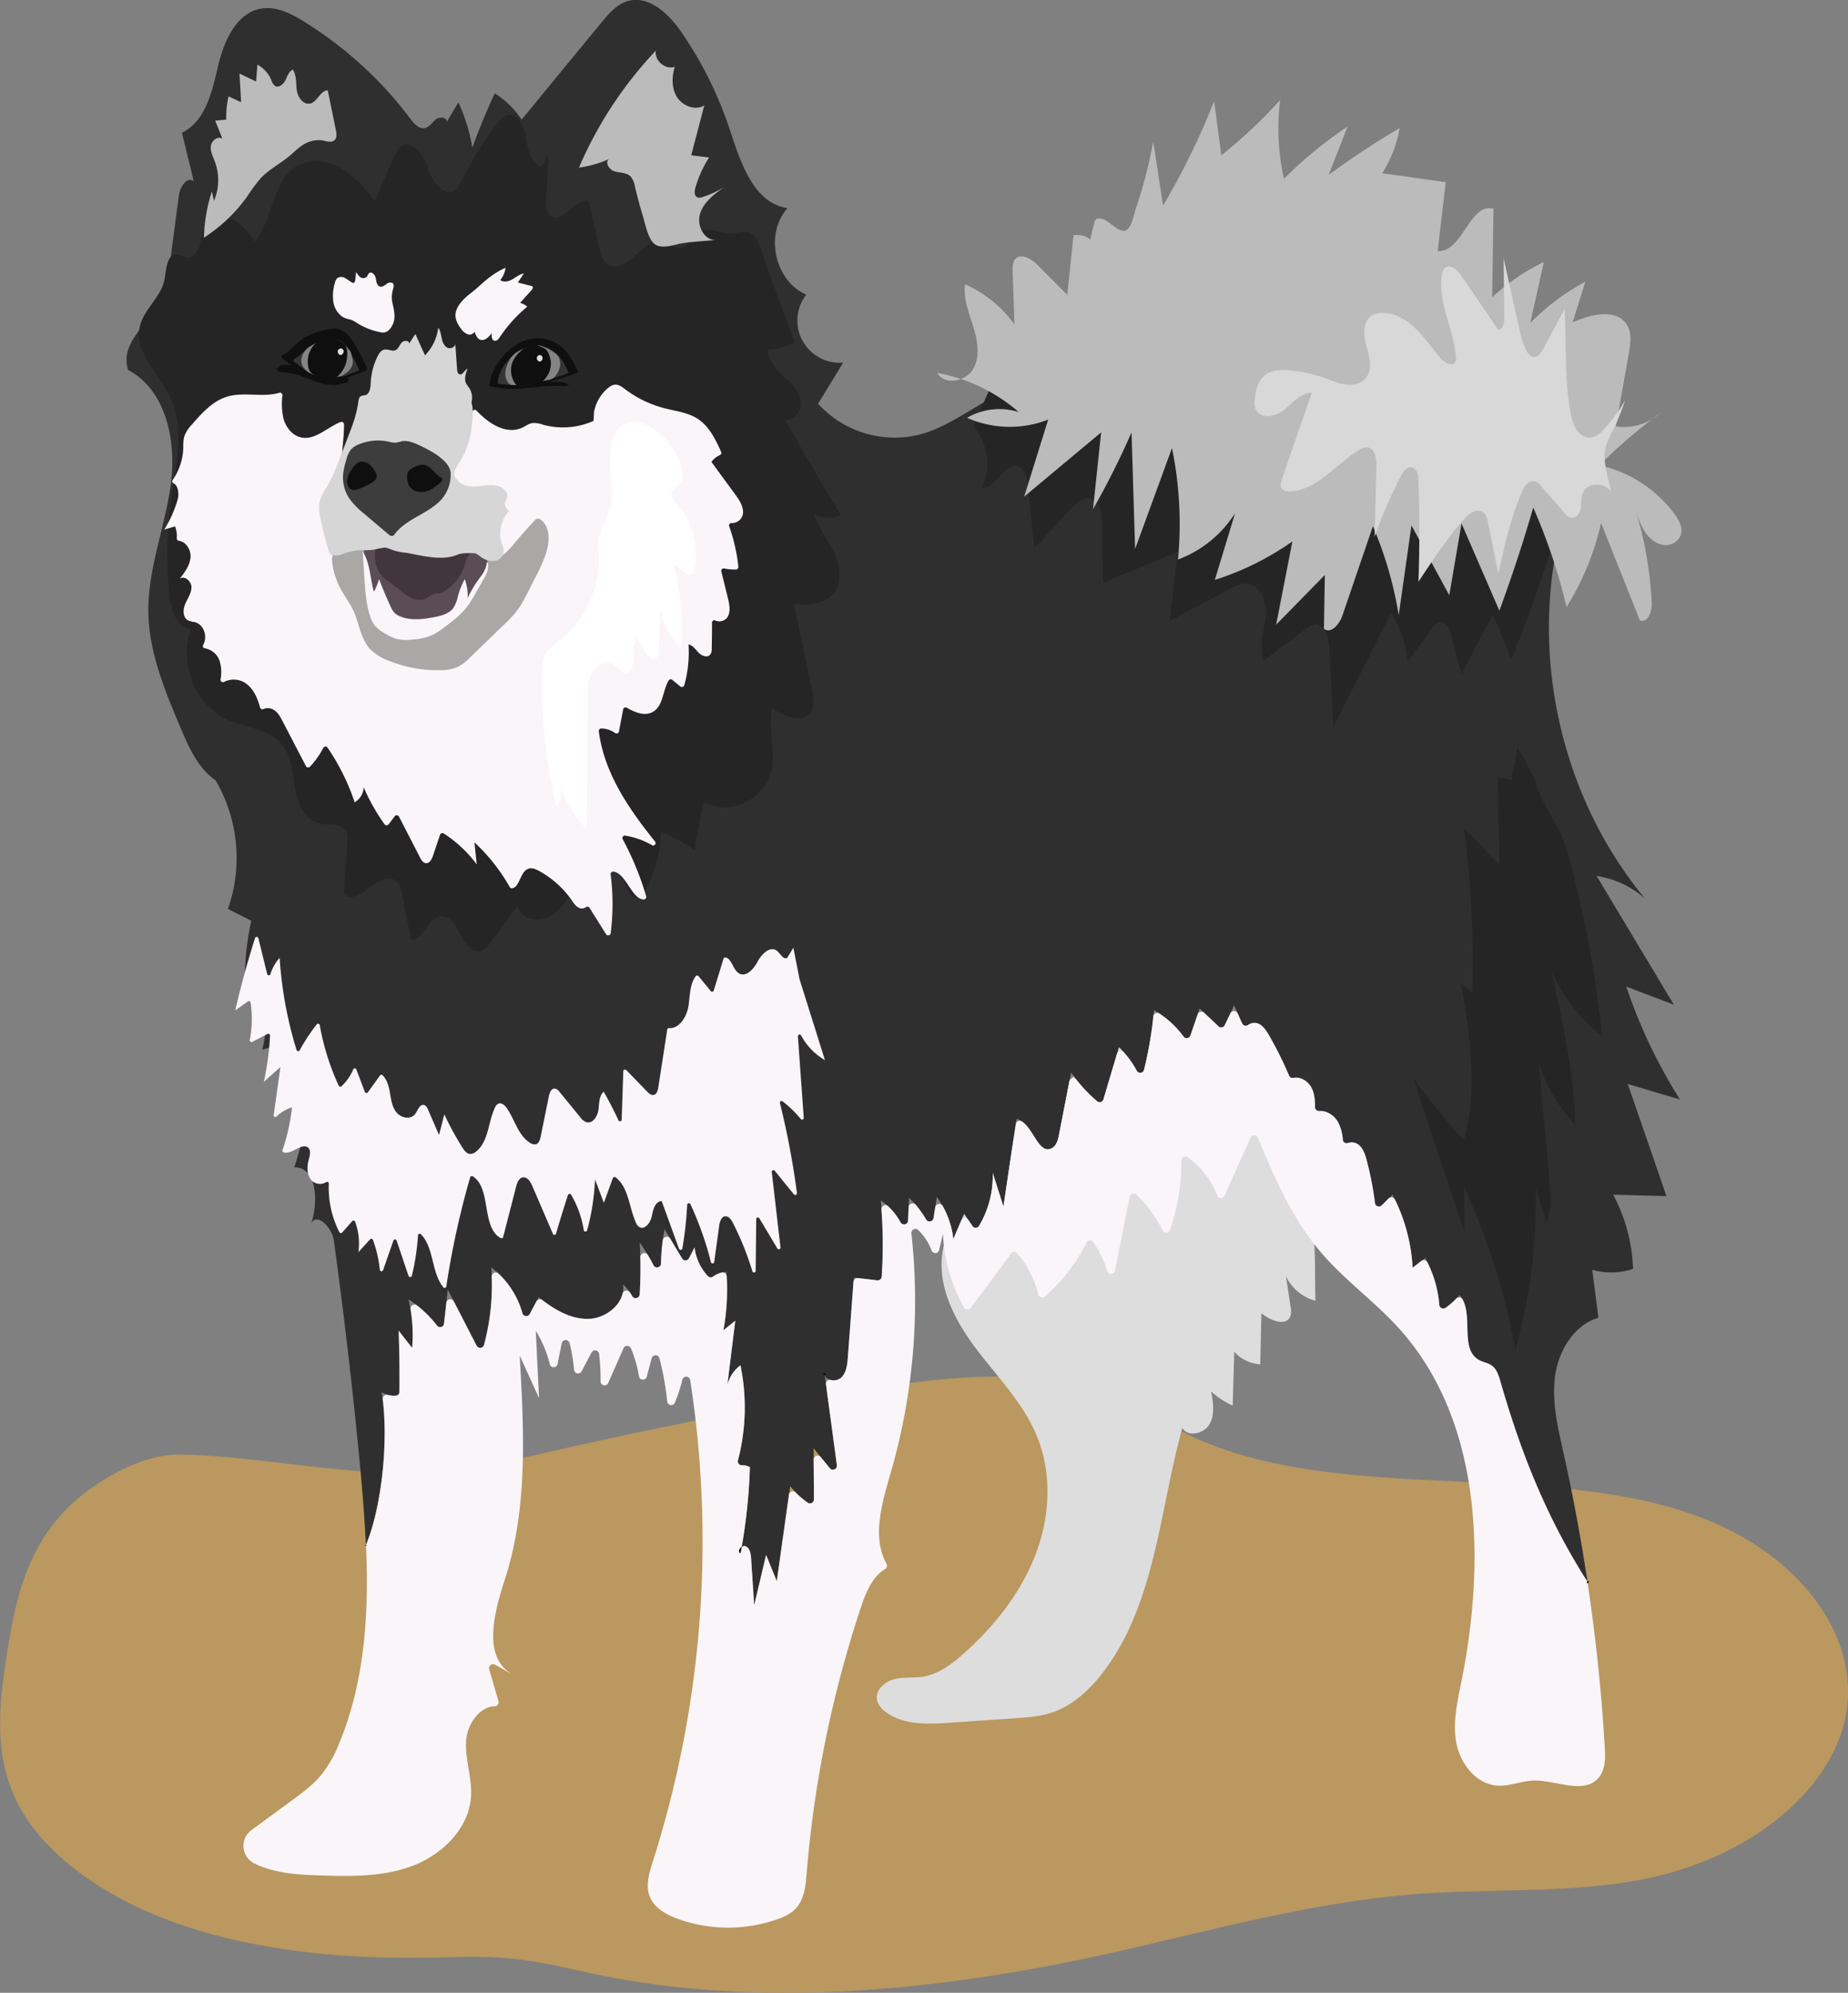 <svg id="Lager_1" data-name="Lager 1" xmlns="http://www.w3.org/2000/svg" viewBox="0 0 822.04 886.41"><rect x="0" y="0" width="822.04" height="886.41" fill="#808080" stroke="none"/><defs><style>
.cls-1{fill:#ba985f;}
.cls-2{fill:#ddd;}
.cls-3{fill:none;stroke:#000;stroke-miterlimit:10;stroke-width:0.99px;}
.cls-4{fill:#302f2f;}
.cls-5{fill:#f9f5f8;}
.cls-6{fill:#262525;}
.cls-7{fill:#bcbbbc;}
.cls-8{fill:#fff;}
.cls-9{fill:#0f0f0f;}
.cls-10{fill:#353535;}
.cls-11{fill:#aaa7a7;}
.cls-12{fill:#5b4d56;}
.cls-13{fill:#42363d;}
.cls-14{fill:#d6d6d6;}
.cls-15{fill:#3d3d3d;}
.cls-16{fill:#848484;}
.cls-17{fill:#e0e0e0;}
.cls-18{fill:#d8d8d8;}
</style>
</defs>
<path id="platta" class="cls-1" fill="#ba985f" d="M125,739.11c-11,16.5-14.53,34.9-17.38,53-3.37,21.32-6,43.37,3.29,63.83,11.28,24.88,39.65,45,73.11,56.63s71.63,15.57,109,15c12.53-.19,25.12-.85,37.55.26,14.36,1.3,28,4.92,41.93,7.72,72,14.5,149.73,6.62,221.29-9,47-10.24,93.18-23.82,142.18-27.37,34.61-2.5,70.41,0,103.56-7.37,45.92-10.25,81.25-40.5,86.35-74s-20.31-68.21-62.12-85c-67.5-27.05-159.42-6.81-225.52-35.5-15.67-6.8-29.09-16.1-45.7-21.7-32.12-10.82-70.12-6.12-104.84-.42Q417,686.94,347.87,702.81c-18,4.13-36.1,8.51-55,9.28-13.11.54-26.23-.68-39.25-1.89-22.57-2.11-46.31-6.05-69-6.44-15.76-.27-33.1,9.78-42.94,17.51A77.94,77.94,0,0,0,125,739.11Z" transform="translate(-104.47 -56.79)"/>

<path class="cls-2" fill="#ddd" d="M689.6,635.37a20.22,20.22,0,0,1-13.08-10.87l2.06,13.73a8,8,0,0,1-.07,3.88c-1.73,4.84-9,2.18-12.92-1.2l-.53,22.71a16.83,16.83,0,0,1-11.56-5.56L652.8,682a37.15,37.15,0,0,1-9.59-6.29c.9,4.86,1.74,10.19-.68,14.5s-9.57,6-12.15,1.77c-10.27,37.29-12,78.85-35.77,109.34-5.89,7.52-13.27,14.29-22.35,17.26-5.2,1.71-10.72,2.1-16.18,2.48l-29.12,2c-9.72.68-20.32,1.12-28.22-4.57-2-1.42-3.8-3.36-4.18-5.77-.67-4.25,3.42-7.9,7.58-9s8.57-.46,12.81-1.14c7.16-1.14,13.21-5.8,18.6-10.64,13.46-12.11,25-26.7,31.52-43.6s7.48-36.29.54-53c-6.05-14.58-17.48-26.1-27-38.71s-17.47-28-14.78-43.56c1.74-10,7.73-18.79,13.82-27Q550.46,569,564.74,553c12.14-13.56,25.7-26.85,42.92-32.73a59.88,59.88,0,0,1,78.12,44.86c1.63,7.74.8,15.18,1,23,.12,5.47,1.6,10.72,2,16.16C689.62,614.59,689.37,625.05,689.6,635.37Z" transform="translate(-104.47 -56.79)"/>

<path class="cls-3" d="M433.91,747.68c.16-.94.36-1.88.52-2.82C433.33,745.56,432.67,747.11,433.91,747.68Z" transform="translate(-104.47 -56.79)"/>

<path class="cls-4" fill="#302f2f" d="M161.5,221.38c17,9.05,21.5,31.71,18.95,50.81s-10.22,37.55-10,56.77c.26,18,7.38,35.14,14.41,51.72,3.67,8.69,7.76,17.87,15.53,23.23a68.51,68.51,0,0,1,5.47,57.19c3.48,1.73,6.91,3.51,10.38,5.24a125.05,125.05,0,0,0-2.65,34.45l8.4-.69a60.3,60.3,0,0,1-.83,23.6c3.36-1,6.72-2,10-3-.54,7.71-1.09,15.46-1.63,23.17a24.48,24.48,0,0,1,12-.92A119.13,119.13,0,0,1,235.36,576c10.18-.06,10.72,15.2,7.6,24.89,2.63-4.9,9.18,2,10,7.55q6.91,50.32,11.72,100.92c1.06,11.45,2,23.06,2.54,34.64,7.48-18,10.17-48.71,7-68a10.14,10.14,0,0,0,7.87,1.26q.18-14.32-.33-28.63c2,2.58,4,5.12,6,7.66a69.57,69.57,0,0,0-1.59-21.58,51,51,0,0,1,15.25,15.36c.73-6.55,1.5-13.11,2.23-19.67,4.93,9.62,9.91,19.23,14.84,28.85A102.12,102.12,0,0,0,323,620.55a38.41,38.41,0,0,1,14.89,25l6.21-11.76c6.44,5.15,13.93,9.82,22.14,9.64s16.67-7.26,15.37-15.37a20.74,20.74,0,0,1,6.59,14.19,193.8,193.8,0,0,0,.84-32.76,76.81,76.81,0,0,1,9.71,18.32,93,93,0,0,1,1.33-24.25c3.16,5.23,6.28,10.46,9.43,15.69,1.3-2.54,2.64-5.09,3.94-7.63a22.46,22.46,0,0,0,7.07,13.93,11,11,0,0,1,7.08-3,100.33,100.33,0,0,1-1.33,26l5.29-4.26L428,672.83a15.8,15.8,0,0,1,5.84-8.78,93.18,93.18,0,0,1-1.87,45,6.71,6.71,0,0,1,6.06.35,248.37,248.37,0,0,1-3.64,35.43,1.85,1.85,0,0,1,1.86-.23c1.82.91,2.18,3.33,2.33,5.35.43,7,.91,13.89,1.35,20.86q2.68-11.19,5.31-22.38c1.6,3.9,3.2,7.77,4.76,11.66Q453,739,456,717.85A37.84,37.84,0,0,0,466.61,727c-.05-8.68-.13-17.37-.22-26,3.74,4.58,7.48,9.21,11.22,13.8-2.1-15.45-4.17-31-6.27-46.45.75,2.63,5.1,3.3,7.28,1.31,2.34-2.14,2.74-5.68,3-8.86.89-11.88,1.78-23.8,2.67-35.67,4.09.46,8.17.95,12.29,1.46a213.47,213.47,0,0,0-.32-35.85A28.64,28.64,0,0,1,508,608.63c.25-6.38.53-12.76.82-19.1a45.5,45.5,0,0,1,10,14.5c.82-4.94,1.59-9.87,2.36-14.81a38.75,38.75,0,0,1,7.33,18.8c1.59-3.76,3.22-7.51,4.85-11.31,1.7,2.56,3.44,5.13,5.14,7.65a43.2,43.2,0,0,0,7.55-25.82q2.38,7.5,4.78,14.93c1.92-13,3.85-26,5.81-39C564,556.1,566,571,572.48,567.45c2-1.13,2.65-3.67,3.07-5.94q2.69-13.85,5.39-27.65a67.05,67.05,0,0,0,13.63,14.46c2.56-8.57,5.11-17.17,7.67-25.74a43.47,43.47,0,0,1,9.91,14.77,168.77,168.77,0,0,0,5.63-31.24,41.09,41.09,0,0,1,15.09,14.65c1.73-5.13,3.5-10.26,5.23-15.43,3.37,3.19,6.78,6.38,10.15,9.54,1.74-3.64,3.48-7.27,5.18-10.9,1.65,3.71,3.34,7.37,5,11.08,0-2.49,3.25-3.92,5.58-3s3.76,3.17,5,5.32a173.34,173.34,0,0,1,9.54,19.45c3.28-1.75,7.56.5,9.3,3.81s1.65,7.22,1.52,11c3.63-1.69,8.1.68,10.16,4.09s2.3,7.6,2.51,11.6c.83-2.53,4.59-2.92,6.69-1.32s3,4.36,3.71,7a145.39,145.39,0,0,1,4.11,22.68c2.44-2.45,4.88-4.95,7.32-7.44a78.4,78.4,0,0,1,9,32.41c1.84-1.42,3.68-2.84,5.56-4.25a50.92,50.92,0,0,1,6.47,23.77,30.94,30.94,0,0,0,8.81-7.34c7,7.85-.48,23.89,8.76,29,1.81,1,4,1.24,5.65,2.46,2.22,1.6,3,4.4,3.79,7,9.35,32.46,20.59,60.67,38.73,89.15q-4.38-29.09-10.74-57.7c-2.5-11.17-5.22-22.54-3.69-33.83s8.36-22.71,19.28-26c-.9-7.1-1.84-14.21-2.75-21.31a30.9,30.9,0,0,0,18.14-.41,75.24,75.24,0,0,0-8.82-33c7.93.2,15.81.43,23.69.63q-8.58-24.9-17.21-49.87c7.71,2.28,15.46,4.61,23.21,6.89a234.64,234.64,0,0,1-23.87-50.21l21.19,8.06L814.7,446.43a41.44,41.44,0,0,1,21.53,10.08c-38.11-46-52.12-110.86-36.42-168.52-17.87-28.31-51.48-43.32-84.54-48.83s-67.39-5.6-98.83-17.16c-8.7-3.19-18.82-7.12-26.62-2.1-4.31,2.8-6.75,7.78-11,10.71s-12.13,1.15-12.1-4C547.39,228,532.62,244.91,513.88,250a46,46,0,0,1-45.52-13.65c3.75-6.06,7.45-12.17,11.16-18.28a18.76,18.76,0,0,1-16.4-30.21c-14.09-6.08-18.63-27.12-8.33-38.5-14.93-2.17-20.8-20-25.52-34.42a171.31,171.31,0,0,0-21.59-43.7c-5.59-8.15-14.41-16.67-23.92-14-4.92,1.4-8.46,5.58-11.72,9.54q-17.78,21.57-35.52,43.23a40.31,40.31,0,0,0-11.95-11.71c-3.71,7.89-7,15.95-10,24.14a78.93,78.93,0,0,0-6.2-20.13L303.21,111c.09-2.09-3.21-2.4-4.89-1.09s-2.79,3.39-4.87,3.85c-2.58.51-4.72-1.91-6.33-4a173.1,173.1,0,0,0-47.49-43.41C234,62.85,227.55,59.56,221,60.56c-11.4,1.7-17,14.67-19.6,25.92s-5.59,24.33-16,29.35c1.77,7.22,3.54,14.44,5.26,21.66-2.68-2.57-6.1,2.33-6.58,6-1.37,10.36-2.75,20.67-4.12,31-.55,4.35-1.14,8.79-2.75,12.9C172.3,199.93,157.22,208.64,161.5,221.38Z" transform="translate(-104.47 -56.79)"/>

<path class="cls-5" fill="#f9f5f8" d="M458.49,487.11l12.94,41.24a28.18,28.18,0,0,1-10.62-11,.75.75,0,0,0-1.41.39L462,554a.75.75,0,0,1-1.34.51,49.88,49.88,0,0,0-8.07-7.84.75.75,0,0,0-1.18.79,359.37,359.37,0,0,1,7.56,40,.77.77,0,0,1-1.36.58l-8.5-10.49a.76.76,0,0,0-1.34.56l3.88,33.51a.75.75,0,0,1-1.4.47l-8-13.39a.75.75,0,0,0-1.4.38l-.23,23a.75.75,0,0,1-1.47.19,130.46,130.46,0,0,0-8.71-21.62c-.73-1.42-1.87-3-3.45-2.85s-2.34,2.34-2.58,4.06l-2.24,16.25a.74.74,0,0,1-1.46.07,146.12,146.12,0,0,0-9.13-25.79.76.76,0,0,0-1.44.29A160.09,160.09,0,0,1,408,612.11a.78.78,0,0,1-1.49.13l-7.7-21.2c-2.91.09-3.86,3.85-4.4,6.71s-3.14,6.33-5.62,4.79a4.39,4.39,0,0,1-1.53-2.09c-3-6.78-3.18-15.64-9-20a.79.79,0,0,0-1.18.37l-4,11-3.94-10.44a100.51,100.51,0,0,1-3.51,22.67.77.77,0,0,1-1.49-.08,44.68,44.68,0,0,0-5.63-15.78.78.78,0,0,0-1.4.17q-2.78,8.54-5.3,17.15a.74.74,0,0,1-1.4.08l-9.2-21.37c-.8-1.85-2.18-4-4.17-3.73-1.73.29-2.5,2.29-2.95,4L328.29,607a.77.77,0,0,1-1.09.5c-8.75-4.83-4-22.15-12.45-27.5a.78.78,0,0,0-1.14.46A379.79,379.79,0,0,0,303,629a.75.75,0,0,1-1.3.4c-5.43-6.53-4.08-17.75-10.05-23.65a.74.74,0,0,0-1.24.51,106.7,106.7,0,0,1-2.73,18,.78.78,0,0,1-1.49.06l-5.29-15.73a.76.76,0,0,0-1.43,0l-4.58,13.15a.76.76,0,0,1-1.47-.2,54.22,54.22,0,0,0-3.05-13.23.78.78,0,0,0-1.3-.24l-5.16,5.68a28.52,28.52,0,0,0-1.47-13.55.79.79,0,0,0-1.31-.23L256.69,605a.78.78,0,0,1-1.27-.15,43.62,43.62,0,0,1-4.69-21.57.73.73,0,0,0-1.12-.69,5.31,5.31,0,0,1-6.57-.77c-2.2-2.47-2.07-6.23-1.19-9.4.46-1.66,1-3.65-.12-4.94-2.7-3-7.95,3.49-11.29,1.76a.74.74,0,0,1-.3-.88,88.15,88.15,0,0,0,4.21-19,16.74,16.74,0,0,0-6.88,4.07.74.74,0,0,1-1.26-.63l3-21.39L221.82,538a128.55,128.55,0,0,0,2.78-20.58.77.77,0,0,0-1.12-.72l-6.83,3.52a.74.74,0,0,1-1.06-.81,49.43,49.43,0,0,0,.35-16.68.77.77,0,0,0-1.21-.5l-5.63,4q3.77-16.26,8.82-32.2a.77.77,0,0,1,1.47.05l3.94,16a.74.74,0,0,0,1.43,0,19.64,19.64,0,0,1,4.1-7.25,176.69,176.69,0,0,0,7.53,41,.76.76,0,0,0,1.39.13,81.64,81.64,0,0,1,7.59-11.53.76.76,0,0,1,1.34.35,110,110,0,0,0,8.43,26.91.8.8,0,0,0,1.24.26,21.43,21.43,0,0,0,5.2-7.46.75.75,0,0,1,1.41,0l3.78,10a.76.76,0,0,0,1.32.18l5.41-7.48a.77.77,0,0,1,1.14-.14c2,1.94,2.78,4.93,3.27,7.74.53,3.08.95,6.37,2.93,8.8s6.18,3.32,8.15.89c1.33-1.66,2.15-4.78,4.19-4.15.86.27,1.32,1.2,1.68,2l4.9,11.3,2.36-9.18a129,129,0,0,0,8.12,14.88c.78,1.23,1.76,2.57,3.21,2.72a4,4,0,0,0,2.89-1.12c5.54-4.53,5.2-13,8.3-19.47a3.33,3.33,0,0,1,1.53-1.76c1.36-.56,2.76.65,3.61,1.84,3.67,5.12,5.08,12.17,10.41,15.55a3.34,3.34,0,0,0,2.78.63c1.26-.44,1.71-2,2-3.28l3.67-18.14c.31-1.52,1.09-3.43,2.63-3.32a3.27,3.27,0,0,1,2.08,1.47l9.18,11.22a6,6,0,0,0,2.79,2.26c2.78.78,4.95-2.57,5.34-5.44s.2-6.18,2.35-8.12q3.56,6.23,6.57,12.73a.74.74,0,0,0,1.42-.28l.73-21.59a.76.76,0,0,1,1.3-.5l9.28,9.57c.83.86,1.92,1.8,3.08,1.49s1.69-1.89,1.89-3.18l4-25.91a.76.76,0,0,1,.82-.61c4.54.31,7.84-5,8.59-9.69s.55-9.78,3.28-13.43a.8.8,0,0,1,1.22,0l5.46,6.68a.76.76,0,0,0,1.31-.26l4.33-14.15a.77.77,0,0,1,.74-.56c2.91.2,3.4,5.53,6.25,7.11,3.24,1.79,6.55-2.15,8.28-5.42s5.54-6.95,8.47-4.69c1.59,1.23,2.76,4.07,4.58,3.21l2.78-4.55,3.74,19.15" transform="translate(-104.47 -56.79)"/>

<path class="cls-5" fill="#f9f5f8" d="M216.29,870.84a8.71,8.71,0,0,0,1.22,14.76c7.78,4,17.89,5,27,5.29,14.46.53,29.36,1,43-4s25.7-16.84,26.51-31.29c.44-8.14-2.71-16.22-2.22-24.4.43-7.28,5.88-15.28,12.68-15.44a1.79,1.79,0,0,0,1.74-2.26q-2.08-7.11-4.14-14.2a1.79,1.79,0,0,1,2.59-2.06c2.49,1.41,5,2.82,7.49,4.21-13.26-7.78-7.79-27.62-3.07-42.25,10.27-31.81,8.46-66.07,6.56-99.42,2.88,6.28,5.71,12.57,8.59,18.85-.46-10-1-19.93-1.42-29.89a52.3,52.3,0,0,1,6.2,14.82,1.77,1.77,0,0,0,3.47-.05c.61-3.08,1.23-6.15,1.85-9.23a1.8,1.8,0,0,1,3.5-.1,80.08,80.08,0,0,1,2,11.91,1.77,1.77,0,0,0,3.33.68l4.44-8.38a1.79,1.79,0,0,1,3.35.58,102.13,102.13,0,0,1,.67,12.24A1.77,1.77,0,0,0,375,672q3.41-7.74,6.81-15.47a1.8,1.8,0,0,1,3.31,0A54.67,54.67,0,0,1,388.7,669a1.78,1.78,0,0,0,3.48.1l2.15-8.15a1.8,1.8,0,0,1,3.48,0,126.89,126.89,0,0,1,3.45,19.25,1.79,1.79,0,0,0,3.42.51A73.67,73.67,0,0,0,408,670.52a1.77,1.77,0,0,1,3.48.12,469.41,469.41,0,0,1-16.57,214c-1.65,5.18-3.41,10.86-1.35,15.89s7.34,7.94,12.47,9.79a66.11,66.11,0,0,0,43.79.31c3.24-1.11,6.51-2.58,8.79-5.12,3.69-4.06,4.24-10,4.68-15.42a504.24,504.24,0,0,1,24.11-118.25c2.17-6.52,5-13.58,10.7-17.09a1.8,1.8,0,0,0,.67-2.45c-6.56-11.94-1.91-27.17,1.94-40.51a275,275,0,0,0,9.18-106.38,1.79,1.79,0,0,1,2.95-1.56,23.79,23.79,0,0,1,6,9.11,1.77,1.77,0,0,0,3.4-.17c.55-2.41,1.11-4.81,1.66-7.22a74.2,74.2,0,0,0,9.36,32.77,1.81,1.81,0,0,0,3,.17q9-12,17.89-24.08a1.8,1.8,0,0,1,2.79-.14,42.71,42.71,0,0,1,9.34,18.2,1.81,1.81,0,0,0,2.91,1,75.29,75.29,0,0,0,18.5-23.91,1.77,1.77,0,0,1,3-.32,46.2,46.2,0,0,1,6.33,12.92,1.77,1.77,0,0,0,3.44-.15L607,589.13a1.79,1.79,0,0,1,3-1,60.15,60.15,0,0,1,11.66,16,1.78,1.78,0,0,0,3.26-.22A93.61,93.61,0,0,0,630,573a1.79,1.79,0,0,1,2.86-1.46,38.41,38.41,0,0,1,13.06,17,1.77,1.77,0,0,0,3.27.09l11.55-25.77a1.79,1.79,0,0,1,3.28.05c7.57,18.25,15.62,36.58,28.52,51.5,10.24,11.87,23.2,21.17,33.77,32.74,37.35,40.9,39.16,103.26,28.23,157.58-1.83,9.11-4,18.49-2.19,27.6s8.78,18,18.06,18.69c5.47.41,10.79-2.08,16.28-2.23,10-.25,22.21,6.37,28.82-1.18,3.17-3.65,3.09-9,2.8-13.89q-2.18-36.67-7.66-73a1.74,1.74,0,0,0-.25-.69c-18-28.37-29.21-56.49-38.53-88.83-.75-2.6-1.57-5.4-3.79-7-1.68-1.22-3.84-1.47-5.65-2.46-8.5-4.67-2.85-18.63-7.35-26.95a1.8,1.8,0,0,0-2.91-.33,31,31,0,0,1-4.61,4,1.8,1.8,0,0,1-2.86-1.34,51.06,51.06,0,0,0-5.3-18.86,1.84,1.84,0,0,0-2.72-.59l-3.85,3A78.45,78.45,0,0,0,725,590.36a1.8,1.8,0,0,0-2.9-.44l-3,3a1.78,1.78,0,0,1-3-1.06,147.43,147.43,0,0,0-3.7-19c-.67-2.59-1.57-5.32-3.71-7a5.11,5.11,0,0,0-4.54-.71,1.77,1.77,0,0,1-2.38-1.46,19.1,19.1,0,0,0-2.28-8.11c-1.68-2.77-4.95-4.86-8.07-4.63a1.81,1.81,0,0,1-2-1.77c0-3-.19-6-1.58-8.65-1.52-2.89-5-5-8-4.29a1.69,1.69,0,0,1-1.92-1A175,175,0,0,0,669,517.34c-1.25-2.15-2.72-4.43-5-5.32a4.71,4.71,0,0,0-4.26.6A1.79,1.79,0,0,1,657,512c-.67-1.49-1.34-3-2-4.46a1.77,1.77,0,0,0-3.22,0c-.83,1.73-1.65,3.46-2.49,5.2a1.79,1.79,0,0,1-2.84.54q-3.16-3-6.34-6a1.78,1.78,0,0,0-2.91.74L634,517.33a1.77,1.77,0,0,1-3.1.5,41,41,0,0,0-10.73-10.24,1.76,1.76,0,0,0-2.69,1.35,169.29,169.29,0,0,1-4.1,23.67,1.79,1.79,0,0,1-3.31.38,43.56,43.56,0,0,0-5.65-8.08,1.8,1.8,0,0,0-3.09.63q-3,10.08-6,20.18a1.81,1.81,0,0,1-2.88.88,66.72,66.72,0,0,1-9.17-9.54,1.8,1.8,0,0,0-3.15.81q-2.29,11.79-4.6,23.64c-.42,2.27-1.09,4.81-3.07,5.94-5.69,3.13-8-7.87-13.27-11.76a1.81,1.81,0,0,0-2.88,1.16q-2.76,18.3-5.46,36.62-2.4-7.44-4.78-14.93A43.35,43.35,0,0,1,540,602.06a1.79,1.79,0,0,1-3,0l-1.79-2.66a1.79,1.79,0,0,0-3.13.3c-1.19,2.77-2.38,5.52-3.54,8.28a38.9,38.9,0,0,0-4.73-14.78,1.79,1.79,0,0,0-3.32.62c-.25,1.58-.51,3.16-.76,4.75a1.79,1.79,0,0,1-3.33.58,45.19,45.19,0,0,0-4.57-6.47,1.8,1.8,0,0,0-3.17,1.08q-.14,3-.26,5.92a1.78,1.78,0,0,1-3.34.77,28.69,28.69,0,0,0-5.5-7.12,1.78,1.78,0,0,0-3,1.48,213.2,213.2,0,0,1,.1,29.8,1.82,1.82,0,0,1-2,1.67c-2.86-.35-5.7-.7-8.54-1a1.79,1.79,0,0,0-2,1.64c-.84,11.26-1.69,22.56-2.53,33.82-.26,3.18-.66,6.72-3,8.86a5.11,5.11,0,0,1-4.49,1,1.77,1.77,0,0,0-2.21,2q2.43,17.94,4.84,35.87a1.79,1.79,0,0,1-3.16,1.36l-4-4.9a1.79,1.79,0,0,0-3.18,1.14q.09,8.79.15,17.6a1.81,1.81,0,0,1-2.87,1.47,38.17,38.17,0,0,1-5.27-4.48,1.77,1.77,0,0,0-3,1q-2.69,19.22-5.39,38.47c-1.56-3.89-3.16-7.76-4.76-11.66q-2.64,11.19-5.31,22.38c-.44-7-.92-13.89-1.35-20.86-.15-2-.51-4.44-2.33-5.35a1.85,1.85,0,0,0-1.86.23c-.16.94-.36,1.88-.52,2.82-1.06-.49-.73-1.7.08-2.47a1.67,1.67,0,0,0,.53-.9,248.06,248.06,0,0,0,3.55-34.88,6.7,6.7,0,0,0-3.61-.91,1.79,1.79,0,0,1-1.65-2.32,93.2,93.2,0,0,0,1.07-42.15,15.8,15.8,0,0,0-5.84,8.78l3.54-28.61-5.29,4.26a100.84,100.84,0,0,0,1.47-24,1.85,1.85,0,0,0-2.3-1.66,11.32,11.32,0,0,0-3.71,1.72,1.78,1.78,0,0,1-2.33-.1,22.48,22.48,0,0,1-5.95-12.83c-.81,1.59-1.64,3.19-2.47,4.78a1.78,1.78,0,0,1-3.12.11c-1.76-2.92-3.5-5.84-5.25-8.76a1.8,1.8,0,0,0-3.32.73,92.86,92.86,0,0,0-.79,10.26,1.77,1.77,0,0,1-3.34.83c-.78-1.55-1.62-3.07-2.5-4.55a1.8,1.8,0,0,0-3.34,1q.21,8.25-.29,16.48a1.79,1.79,0,0,1-3.38.71c-.3-.54-.62-1.06-1-1.58a1.81,1.81,0,0,0-3.26.65c-1.55,6.2-8.45,11-15.19,11.14-7.51.17-14.41-3.73-20.46-8.33a1.79,1.79,0,0,0-2.67.58l-2.94,5.55a1.77,1.77,0,0,1-3.28-.37,38.7,38.7,0,0,0-10.64-17.61,1.8,1.8,0,0,0-3,1.41A102.42,102.42,0,0,1,319.78,655a1.79,1.79,0,0,1-3.31.31q-5.06-9.81-10.1-19.62a1.78,1.78,0,0,0-3.36.62L302,645.48a1.76,1.76,0,0,1-3.16.88,51.12,51.12,0,0,0-8.85-8.91,1.8,1.8,0,0,0-2.89,1.66,69,69,0,0,1,.72,17.23c-2-2.54-4-5.08-6-7.66q.47,13.55.35,27.12a1.76,1.76,0,0,1-1.5,1.77,10.35,10.35,0,0,1-3.63-.31,1.78,1.78,0,0,0-2.31,1.92c2.4,19.21-.33,47.39-7.32,64.53a1.67,1.67,0,0,0-.12.7c1.33,30.05-.53,60.1-11.87,87.65A54.85,54.85,0,0,1,247.6,846c-3.68,4.53-8.41,8.07-13.15,11.52Q225.39,864.17,216.29,870.84Z" transform="translate(-104.47 -56.79)"/>

<path class="cls-3" d="M267.14,744.2s0-.12,0-.16" transform="translate(-104.47 -56.79)"/>
<path class="cls-3" d="M471.25,667.63c0,.24.06.48.09.68" transform="translate(-104.47 -56.79)"/>
<path class="cls-3" d="M810.64,760.29l.33.49" transform="translate(-104.47 -56.79)"/>

<path class="cls-6" fill="#262525" d="M458.21,209.17a39.51,39.51,0,0,1-12.13,3.33c0,4.54,3.33,8.26,6.59,11.3s6.87,6.21,7.86,10.63-2.52,10-6.79,8.95q12,21.57,24.8,42.6a16.69,16.69,0,0,1-11.91-.21c2.1,6.1,6.3,11.18,9,17s3.54,13.49-.69,18.31-11.12,4.75-17.24,4.45l8.05,38.66c.61,3,1.19,6.25-.29,8.88-3.34,5.93-12.13,2.59-17.54-1.36-2.05,9.4,1.87,19.42-.53,28.74-3.2,12.47-19.12,19.4-30,13.05l-4,21.38a79.24,79.24,0,0,0-14.8-8,63.39,63.39,0,0,1-6.24,24.73c-.94,1.94-2.31,4.07-4.4,4.24-4.05.34-4.72-5.78-7-9.22-3.71-5.61-12.57-3.49-17.27,1.29s-7.5,11.44-12.82,15.46-15.06,3-16.07-3.71L322.5,476.22a9.32,9.32,0,0,1-3.53,3.31c-4,1.64-7.68-2.79-9.56-6.74s-4.55-8.74-8.81-8.36c-5.72.52-7.46,10-13.18,10.55l-4.2-20.43c-.45-2.17-1-4.53-2.69-5.9-6.84-5.54-17.11,12.09-23.16,5.67l1.55-21.68c.18-2.44.27-5.17-1.28-7-2.48-3-7.1-1.73-10.83-2.49-6.54-1.32-9.91-8.83-11.11-15.59s-1.44-14.17-5.67-19.47c-5.72-7.19-16.11-7.47-24.39-11.17-14.29-6.39-21.9-25.28-16.2-40.25-6.35-.57-8.92-8.62-9.6-15.15a176.38,176.38,0,0,1,.77-42.89c2.13-15.11,6.09-31.29-.38-45-5-10.65-16.17-20-13.57-31.55,1.76-7.83,9.6-13.16,11-21.07.79-4.53,1.06-11.32,5.52-11.05,1.48.08,2.76,1.15,4.24,1.34,2.93.39,5.2-2.73,6-5.67s.78-6.21,2.46-8.73c2.57-3.87,8.22-4.34,12.32-2.32s7,5.89,9.74,9.61c8.22-10.54,7.89-28.2,19.67-34.17,6-3,13.39-1.63,19.13,1.87s10.16,8.84,14.48,14.08l8.54-19.49c.74-1.69,1.56-3.48,3.06-4.51,4.94-3.41,10.23,3.81,12.05,9.64s7,13.08,12,9.76c1.5-1,2.35-2.75,3.15-4.4a149.89,149.89,0,0,1,15.85-25.6,9.11,9.11,0,0,1,3.6-3.22c4.83-1.88,8.48,4.77,9.13,10s2,12.12,7.1,12.73l2.77-5.73-1.06,20.47c-.14,2.6-.07,5.65,2,7.18,5.25,3.93,10.73-8.21,17-6.64l4.69,20.91c.59,2.63,1.31,5.49,3.42,7.08,4.08,3.09,9.68-.6,13.27-4.29s8.51-7.93,13.1-5.72c1.61.77,2.89,2.28,4.63,2.68,4.58,1.05,7.11-5.77,11.53-7.41s9.47,1.83,14.2,1.08c3.47-.55,6.54-1.64,9,1.65,2.67,3.52,3.69,8.76,5.17,12.88q2.93,8.13,6,16.23Q454.71,200.24,458.21,209.17Z" transform="translate(-104.47 -56.79)"/>

<path class="cls-5" fill="#f9f5f8" d="M400,238.36c5,1.3,10.36,1.88,14.72,4.66,5.17,3.3,8,9.11,10.52,14.77a1.12,1.12,0,0,1-.63,1.47,8.9,8.9,0,0,0-3.68,3l10.58,14.46c1.92,2.63,3.94,5.65,3.4,8.87a5,5,0,0,1-5,3.87,1.05,1.05,0,0,0-1.07,1.44,79,79,0,0,1,4.08,17.95,1.16,1.16,0,0,1-1.1,1.27,26.77,26.77,0,0,1-5.21-.45,1.07,1.07,0,0,0-1.27,1.3l2.91,11.84c.71,2.88,1.36,6.15-.27,8.63a4.48,4.48,0,0,1-5.25,1.4,1,1,0,0,0-1.53.87q0,5.75-.13,11.49a4.23,4.23,0,0,1-.72,2.82c-1.29,1.47-3.77.49-5.13-.92s-2.55-3.29-4.48-3.65a54.36,54.36,0,0,1-1.88,18.13,1.12,1.12,0,0,1-1.79.55l-3.53-2.91a1.09,1.09,0,0,0-1.62.22c-2.74,4.55-2.37,11.28-6.95,13.95-3.59,2.1-8,.34-11.7-1.81a1.09,1.09,0,0,0-1.6.75l-1.87,9.82a1.08,1.08,0,0,1-1.66.72,11.1,11.1,0,0,0-6.22-2.06,1.14,1.14,0,0,0-1.08,1.28c2.35,18.4,13.16,34.3,25,49a1.08,1.08,0,0,1-1.37,1.63,34.55,34.55,0,0,0-11.91-4.25,1.08,1.08,0,0,0-1.09,1.6,132,132,0,0,1,10.43,25.37,1.14,1.14,0,0,1-1.13,1.44c-5.43-.24-7.82-11.77-13.45-12.38a1.1,1.1,0,0,0-1.22,1.23,102.72,102.72,0,0,1,0,26.22,1.11,1.11,0,0,1-2,.43L366.7,460.6a1.06,1.06,0,0,0-1.52-.34,3.12,3.12,0,0,1-3.14.35c-1.41-.65-2.29-2-3.18-3.31a43,43,0,0,0-14.54-13.09c-1.49-.81-3.23-1.55-4.83-1-3.71,1.3-3.8,8.3-7.28,8.7a1,1,0,0,1-1-.57,82.32,82.32,0,0,0-15.68-19.85l1,9.79a56.1,56.1,0,0,0-14.66-13.75,1.12,1.12,0,0,0-1.66.59l-3.13,9.29c-.52,1.58-1.52,3.48-3.18,3.32-1.22-.12-2-1.36-2.55-2.45L281.93,420a1.1,1.1,0,0,0-1.85-.16l-2.75,3.62a1.11,1.11,0,0,1-1.78,0,87.63,87.63,0,0,1-9.31-16.51,8.19,8.19,0,0,1-4,6.72,98.05,98.05,0,0,0-12.08-24.34,1.1,1.1,0,0,0-1.89.14,37.41,37.41,0,0,1-5.93,8.36,1.11,1.11,0,0,1-1.78-.27l-10.33-19.85c-1-1.9-2-3.89-3.84-5.08a4.93,4.93,0,0,0-4.66-.47,1.09,1.09,0,0,1-1.57-.67c-1.08-4-2.72-7.91-5.92-10.43a9.47,9.47,0,0,0-10-1,1.1,1.1,0,0,1-1.67-1.08,17.06,17.06,0,0,0-.43-8.26,8.46,8.46,0,0,0-6.49-5.55,1,1,0,0,1-.77-1.58c2-3.48.36-9-3.71-10.06a14,14,0,0,1-3-.76c-2.39-1.24-2.4-4.73-1.36-7.22s2.78-4.8,2.82-7.5-3.12-5.47-5.24-3.8c2.25-2.89,4.58-6,4.83-9.67.23-3.29-2.1-6.92-5.22-7.25a1.14,1.14,0,0,1-.88-1.29,11.44,11.44,0,0,0-.79-5.11l-4.81,1.4a50.58,50.58,0,0,0,6-13.48c.7-2.52.11-6.24-1.82-7.06a1,1,0,0,1-.35-1.58A26.56,26.56,0,0,0,186,256a20.29,20.29,0,0,1,.41-5,14.87,14.87,0,0,1,3.44-5.38c4.46-5.14,9.28-10.52,15.81-12.44,7.41-2.19,15.73.52,23-1.67a1.09,1.09,0,0,1,1.44,1.12,29.47,29.47,0,0,0,.46,10.31c1.07,3.88,3.89,7.54,7.82,8.41,6.3,1.38,11.56-4.48,17.62-6.85a1.13,1.13,0,0,1,1.5,1.06c0,7-1.38,14-1.24,21,.16,7.54,2.46,15.63,8.54,20.1s15,4.13,21.84.58,11.85-9.73,15.88-16.26a92.44,92.44,0,0,0,12.08-31,1.08,1.08,0,0,1,1.84-.57c5.47,5.9,13.36,10.9,20.43,7.55,1.48-.71,2.85-1.77,4.47-2a11,11,0,0,1,4.64.74A33.36,33.36,0,0,0,368.49,244c.06,0,.17-3.68.24-4.06a18.17,18.17,0,0,1,6.55-10.83c2.56-2,4.41-1.35,6.82.48a52.42,52.42,0,0,0,8,5.05A49.61,49.61,0,0,0,400,238.36Z" transform="translate(-104.47 -56.79)"/>

<path class="cls-5" fill="#f9f5f8" d="M329.34,175.89a10.43,10.43,0,0,1-2.34,5.47c1.51,1.17,3.74.61,5.4-.35s3.2-2.27,5.1-2.56l-2.67,4,5.84,1.5a1.21,1.21,0,0,1,.67.32c.38.45,0,1.12-.42,1.56l-5.12,5.7a7,7,0,0,1,3.19,1.69,63.66,63.66,0,0,0-12.23,13.57c-.53.79-1.23,1.68-2.17,1.59-1.4-.14-1.57-2.1-1.33-3.49-1.25,1.72-3.13,3.66-5.14,3-1.41-.51-2.05-2.11-2.53-3.54a2.58,2.58,0,0,1-3.19,1.09,6.42,6.42,0,0,1-2.8-2.35c-1.46-1.91-2.71-4.19-2.51-6.58.32-3.72,4-7.19,6.79-9.33,3.05-2.31,5.69-5.08,8.76-7.35A36.25,36.25,0,0,1,329.34,175.89Z" transform="translate(-104.47 -56.79)"/>

<path class="cls-5" fill="#f9f5f8" d="M276.55,183c-.91.62-1.85,1.5-2.93,1.28-1.46-.29-1.74-2.21-2-3.67s-1.69-3.21-2.91-2.35c-.57.41-.7,1.21-1.18,1.72a2.24,2.24,0,0,1-2.78.08,6.46,6.46,0,0,1-1.85-2.37l-.42,3.65c-.05.51-.2,1.13-.69,1.27a1.25,1.25,0,0,1-.94-.24,35.8,35.8,0,0,0-3.06-2,3.11,3.11,0,0,0-3.43.27,4,4,0,0,0-.89,1.88,19.45,19.45,0,0,0-.61,9.2c.69,3,2.77,5.89,5.74,6.79.69.21,1.42.32,2.1.55a14,14,0,0,1,2.74,1.5,29.78,29.78,0,0,0,10.19,4,5.07,5.07,0,0,0,1.82.11A4.26,4.26,0,0,0,278,203c3-3.7,1.86-7.71.94-11.89a12.89,12.89,0,0,1,.34-5.62c.19-.9.71-2.22-.27-2.83A2.51,2.51,0,0,0,276.55,183Z" transform="translate(-104.47 -56.79)"/>

<path class="cls-7" fill="#bcbbbc" d="M423,163.56c-5.36.3-8.73-6.59-7.13-11.71s6.23-8.62,10.59-11.76a44.84,44.84,0,0,1-9.42,4.32,3.31,3.31,0,0,1-2.39.14c-1.42-.65-1.29-2.69-.86-4.19a50.38,50.38,0,0,1,6.09-13.5l-7.93-1,5.79-22.14c-4,2.35-9.6.24-12.09-3.7s-2.41-9.06-1-13.51c-4.21,1.46-9.22-2.8-8.45-7.19A177.26,177.26,0,0,0,362,131.35a50.36,50.36,0,0,0,13.39-3.8c-2,1.5.09,4.76,2.47,5.47s5.2.46,7,2.16a8.59,8.59,0,0,1,2,4.39q1.54,6.51,3.46,12.92c1.1,3.67,1.92,8.24,4.06,11.47,3,4.57,9.45,1.69,13.72,1C413,164.23,418.07,164,423,163.56Z" transform="translate(-104.47 -56.79)"/>

<path class="cls-7" fill="#bcbbbc" d="M250.27,97c-3.32,0-4.53,5-7.76,5.82-3.06.77-5.56-2.71-6-5.83s-.05-6.57-1.77-9.22c-1.83.76-2.47,3-3.33,4.74s-2.94,3.53-4.62,2.49a4.9,4.9,0,0,1-1.6-2.53,14,14,0,0,0-6.22-6.92l-.6,7.51L211,89.52l.73,12.73-5.6-2.58A41.89,41.89,0,0,0,205.11,110l-4.9.45,3.21,8.06c-2-1.4-4.87.83-5.16,3.26s1,4.74,1.81,7a23.54,23.54,0,0,1-.42,17.37l-.93-4.19a73,73,0,0,0-3.55,20.57A70.43,70.43,0,0,0,214.55,144a69.59,69.59,0,0,1,5.94-8c3.68-3.87,8.56-6.36,12.68-9.77,2.4-2,4.57-4.33,7.36-5.74a13.13,13.13,0,0,1,6.46-1.35c1.83.07,4.2,1.33,5.9.27s1.28-3.32.92-5.06c-.55-2.69-1.09-5.38-1.64-8.08Z" transform="translate(-104.47 -56.79)"/>

<path class="cls-6" fill="#262525" d="M817.08,517.62a75.59,75.59,0,0,1-22.37-28.48c5,22.47,9.94,45.11,10.5,68.11a74.71,74.71,0,0,1-16.13-27.12l4.6,51.13c.6,6.62,1.16,13.52-1.29,19.7q-2.4-8-4.79-16.06a247.31,247.31,0,0,1-9.06,72.45,297.5,297.5,0,0,0-22.84-72.57l.17,19.91-22.94-68.75a316.23,316.23,0,0,0,22.75,28c6.44-22.63,2.56-46.75-1.35-69.95l5,4.57a457.52,457.52,0,0,0-3.68-73.62l15.79,16.41-.89-38.44a11.12,11.12,0,0,1,6.12,1l3-14.86c-.21,1,2.67,4.8,3.21,5.85C784,397,785,399.14,786,401.31c1.84,4.12,3.25,8.42,5.18,12.5,2.45,5.17,6,9.71,8.12,15,3.45,8.65,5.39,18.13,7.52,27.17q3.38,14.33,5.84,28.82Q815.45,501.15,817.08,517.62Z" transform="translate(-104.47 -56.79)"/>

<path class="cls-6" fill="#262525" d="M776.75,350.2,768.56,330l-14,26.73L750,339.23c-.71-2.76-2.41-6.22-5.22-5.7-1.42.26-2.41,1.52-3.26,2.69l-10.9,15a46.2,46.2,0,0,0-7.32-21.85l-25.7,50.75-1.93-35.7c-.23-4.14-1.61-9.52-5.75-9.72-2-.1-3.72,1.15-5.29,2.34l-17.95,13.61c-2.44-6,0-12.72.77-19.16s-2.07-14.7-8.54-15.07c-2.64-.16-5.13,1.13-7.46,2.38L624.82,333l3.51-30.73L595.1,316.07l-.49-27.49c-.07-3.81-.71-8.49-4.28-9.84s-7.13,1.73-9.71,4.53l-16,17.47-3-28.35c-.35-3.26-1.21-7.18-4.33-8.18-6.29-2-9.52,10.28-16.09,9.56a25.18,25.18,0,0,0-3.75-27.32l8.3-19.07c.75-1.74,1.6-3.58,3.21-4.58,3.22-2,7.24.38,10.9,1.38,8.19,2.25,17.6-4.25,18.41-12.7.44-4.59-.3-10.91,4.14-12.18,3.13-.9,5.94,1.92,8.35,4.12,12.12,11.11,30.42,10.71,46.84,11.58a212.91,212.91,0,0,1,116.32,42.46c5,3.8,9.92,7.85,15.46,10.89,5.94,3.26,12.56,5.31,18.14,9.15a22.4,22.4,0,0,1,8.23,9.79c1.92,4.82.34,8.53-1.14,13.2q-5.07,16.1-10.94,31.92Q780.32,341.35,776.75,350.2Z" transform="translate(-104.47 -56.79)"/>

<path class="cls-7" fill="#bcbbbc" d="M617.46,119.8l4.38,28.45a328,328,0,0,0,22.72-46.47l3.18,24.12a225.14,225.14,0,0,0,26.16-24.57,102.87,102.87,0,0,0,1.71,35,184.9,184.9,0,0,1,28.29-23.24l-8.38,21.46a377.62,377.62,0,0,1,31.56-20.8,54.26,54.26,0,0,1-7.75,20.08l28.24,4L744,168.41c11.07.9,14.13-21.74,24.82-18.72l-.59,39.36a91.08,91.08,0,0,1,23-15.73l-6.08,27.15a100.64,100.64,0,0,1,24.51-18.34L804,200.23c8.17-3.74,19.92-6.46,24.36,1.35,2.08,3.65,1.41,8.19.67,12.33l-5.8,32.51a24.11,24.11,0,0,0,20.13-6.16A226.4,226.4,0,0,0,816,263.72a57.38,57.38,0,0,1,33.4,21.78c2.28,3.11,4.35,7.1,2,10.69a7.36,7.36,0,0,1-8.59,2.62c-6.06-2.12-8.36-8.12-10.33-13.68a171.29,171.29,0,0,1,6.73,39.68c.19,3.78-1.64,9.14-5.25,8l-17.3-43.39a119.8,119.8,0,0,1-15.35,37.37,257.81,257.81,0,0,0-14.81-44.22q-6.71,23.17-15.07,45.84l-16.83-38.78-5.45,31.93L732.33,290.5l-5.67,39.86a172.65,172.65,0,0,0-11.48-39.52l-13.56,39.74c-1.29,3.78-5.15,8.42-8.23,5.87l.4-23.91-21.66,22.12,7.23-37.05a126.26,126.26,0,0,1-34.5,17.13l9-29.67a51.28,51.28,0,0,1-25.38,20.6,168.12,168.12,0,0,0-2.68-49.59L609.39,301l-1.58-51.87a363.42,363.42,0,0,1-17.15,34.17l3.63-34.19-34.23,28.59,10.67-34.27a46.87,46.87,0,0,1-36.06-.79,28.38,28.38,0,0,1,23-2.54,76.33,76.33,0,0,0-36.25-17.43c3.17,5.64,12.66,3.87,15.91-1.72s2-12.65.08-18.82-4.51-12.47-3.62-18.87a53.56,53.56,0,0,1,21.92,17.84l-.78-23.93c-.06-1.78-.06-3.75,1.12-5.09,2.56-2.9,7.22-.14,10,2.61q6.57,6.65,13.16,13.28L582,161.43a9.32,9.32,0,0,1,7.61,2c-.38-.32,1.28-5.9,1.43-6.59.6-2.85,1.19-3.34,4.12-2.5s6.52,5.56,9.56,5.09,4.3-7.87,5.14-10.34q2.26-6.67,4.08-13.5C615.29,130.41,616.48,125.12,617.46,119.8Z" transform="translate(-104.47 -56.79)"/>

<path class="cls-8" fill="white" d="M407.94,266.87a6.44,6.44,0,0,1-.42,4.21c-1.1,1.9-3.84,2.69-4.29,4.84-.38,1.77,1,3.35,2.24,4.7a34.64,34.64,0,0,1,8.22,28.14c-.25,1.52-.89,3.33-2.41,3.59-2.86.49-4.46-5-7.17-4a107.46,107.46,0,0,1,3.42,36.71,31.89,31.89,0,0,1-9.17-17.1l-.82,18.14c-.06,1.39-.3,3.05-1.57,3.62-1.67.75-3.3-1.06-4.24-2.63L387,339.19l-.85,11.86c-.14,2-.66,4.45-2.6,4.93-2.26.55-3.84-2.09-5.78-3.37-3.25-2.15-7.91-.09-9.91,3.24s-2.08,7.44-2.09,11.32l-.21,58.35c-5.43-5.13-8.87-12-12.2-18.64a9.12,9.12,0,0,1-1.37,8.88,234.94,234.94,0,0,1-6.33-59c.07-3.62.3-7.48,2.44-10.4a23.65,23.65,0,0,1,5.07-4.48,45.56,45.56,0,0,0,17.67-36.49c-.06-3.5-.53-7.06.24-10.47.93-4.1,3.56-7.63,4.74-11.66,1.68-5.72.31-11.82,0-17.77-.3-6.54-.18-18.26,7.74-20.61,7.09-2.09,15,4.44,19,9.6A27,27,0,0,1,407.94,266.87Z" transform="translate(-104.47 -56.79)"/>

<path class="cls-9" fill="#0f0f0f" d="M230.24,216.35a1,1,0,0,1,.09-1.78c3.39-1.52,5.72-5,8.86-7.14a28.54,28.54,0,0,1,8.22-3.42c2.33-.7,4.78-1.4,7.17-.92,3.74.76,6.17,4.14,8,7.33a104,104,0,0,1,5.1,9.9,1.1,1.1,0,0,1-.65,1.47c-2.67,1-5.3,1.89-7.94,3-5.19,2.1-11.24,1.53-16.52-.39C238,222.68,234.2,219.27,230.24,216.35Z" transform="translate(-104.47 -56.79)"/><path class="cls-9" d="M343.69,228a32.69,32.69,0,0,0-3.65.22c-5.9-.15-11.79-.12-17.69-.27.21-4.19,2.51-8.81,5.47-12.22a26.63,26.63,0,0,1,7.35-6.22,18.08,18.08,0,0,1,10.4-2.19,17,17,0,0,1,10.68,5.71,33.38,33.38,0,0,1,5.39,9.47c-5.23,2-10.72,3.51-16.2,5.06C344.87,227.75,344.28,227.89,343.69,228Z" transform="translate(-104.47 -56.79)"/><path class="cls-10" d="M235.4,217.74a.79.79,0,0,1,.07-1.37c2.59-1.16,4.37-3.8,6.77-5.45a21.89,21.89,0,0,1,6.28-2.61,11.36,11.36,0,0,1,5.48-.7c2.85.58,4.71,3.16,6.14,5.6a80.58,80.58,0,0,1,3.9,7.56.84.84,0,0,1-.5,1.12c-2,.74-4.05,1.45-6.07,2.27-4,1.6-8.58,1.16-12.62-.3C241.31,222.58,238.43,220,235.4,217.74Z" transform="translate(-104.47 -56.79)"/>

<path class="cls-10" fill="#353535" d="M325.81,227.55a36.31,36.31,0,0,0,6.15,1.18c4.27.33,8.43-.82,12.42-1.95,4.38-1.24,8.78-2.49,13-4.06a26.57,26.57,0,0,0-4.33-7.58,13.59,13.59,0,0,0-8.55-4.58,14.49,14.49,0,0,0-8.34,1.76,21.41,21.41,0,0,0-5.89,5C327.77,220.15,325.81,224.08,325.81,227.55Z" transform="translate(-104.47 -56.79)"/>

<path class="cls-11" fill="#aaa7a7" d="M319.51,297.55a63.72,63.72,0,0,0-14.85-1.2c-3.24.12-6.47.49-9.71.41-5.06-.13-10.07-1.35-15.13-1.26-5.62.11-11,1.82-16.34,3.52l-7.1,2.27a6.92,6.92,0,0,0-3.39,1.83c-1,1.21-.91,2.88-.69,4.38a34.42,34.42,0,0,0,3.85,11.5c1.76,3.2,4,6.16,5.55,9.47,2.66,5.75,3.12,12.59,7.61,17.24a23.09,23.09,0,0,0,8,4.94,58.24,58.24,0,0,0,23,4.24,19.45,19.45,0,0,0,7.56-1.34,21.74,21.74,0,0,0,6-4.61L330.35,333c6-5.85,7.54-10.2,11.33-17.53s9.54-18,5.38-25.21a7.44,7.44,0,0,0-2-2.23,2.23,2.23,0,0,0-1.53-.56,2.13,2.13,0,0,0-1.18.78q-4.79,5.12-9.28,10.47a31.28,31.28,0,0,1-4,4.24,9.08,9.08,0,0,1-6.39,2.36c-2.35-.21-4.61-2.11-4.45-4.32C318.33,299.43,320,299.1,319.51,297.55Z" transform="translate(-104.47 -56.79)"/>

<path class="cls-12" fill="#5b4d56" d="M317.81,316.25a61,61,0,0,1-14.58,16,32.6,32.6,0,0,1-6.24,3.9,22.08,22.08,0,0,1-5.9,1.77,13.51,13.51,0,0,1-4.66,0,16.73,16.73,0,0,1-5.35-2.28,16.3,16.3,0,0,1-3.95-3.05A19.29,19.29,0,0,1,275.3,330L272,324.57a26.9,26.9,0,0,1-2.22-4.13,26.06,26.06,0,0,1-1.23-4.94l-2.14-11.75a4.59,4.59,0,0,1-.08-1.73,3.37,3.37,0,0,1,3-2.28c1.33-.17,2.67.09,4,0a33.85,33.85,0,0,0,4.57-.79c5.44-.95,11,.8,16.51.58a46,46,0,0,1,6.93-.29c2.22.24,4.33,1.13,6.53,1.55,3,.58,6.2.28,9.17,1.08a4.12,4.12,0,0,1,2.65,1.85c.43.69,1.19,1.27,1.47,2A6.32,6.32,0,0,1,321,309a16.82,16.82,0,0,1-1.19,3.57A29.73,29.73,0,0,1,317.81,316.25Z" transform="translate(-104.47 -56.79)"/>

<path class="cls-13" fill="#42363d" d="M312.41,304.65a25.84,25.84,0,0,0-1.45,4.18,20.63,20.63,0,0,1-9.59,11.38,4.41,4.41,0,0,1-1.49.6c-.47.07-1,0-1.44,0-1.93.14-3.24,1.77-5,2.48a7.48,7.48,0,0,1-5.44-.25,20.21,20.21,0,0,1-4.58-2.91l-5.84-4.49a19,19,0,0,1-4.28-4,14,14,0,0,1-2.07-7.1c-.13-1.87,0-4,1.44-5.29a6.27,6.27,0,0,1,4.49-1.23,45.45,45.45,0,0,1,4.78.82c5.15.88,10.42-.07,15.64,0a84.45,84.45,0,0,1,12,1.21c.89.14,1.78.28,2.65.5a5.36,5.36,0,0,1,2.32.89c.48.55-.3,1.1-.69,1.44A6.15,6.15,0,0,0,312.41,304.65Z" transform="translate(-104.47 -56.79)"/>

<path class="cls-14" fill="#d6d6d6" d="M246.48,280.81a17.21,17.21,0,0,0,.34,5.5,140,140,0,0,0,3.88,15.44c.31,1,1,2.22,2,2.07a.55.55,0,0,0,.24-.07h0c.12.05.27.05.39.1a6.87,6.87,0,0,0,3.3-.56,33,33,0,0,1,6.75-1.67,6.28,6.28,0,0,1,.87-.12,4.21,4.21,0,0,1,.71,0,41.48,41.48,0,0,0,5.89-.21,36.59,36.59,0,0,1,4.78-.93,4.05,4.05,0,0,1,.9.16c1.6.43,3.1,1.25,4.7,1.52h0a24,24,0,0,0,3.84.6c6.58,1.17,15.08,3.52,21.53,1.37,2.08-.7,2.45-1,4.67-1.13a31.16,31.16,0,0,1,4.73.05,13.12,13.12,0,0,1,2.41,1.61c5.93,4.21,12.17.55,9.44-5.5a16.47,16.47,0,0,1-.58-1.92,8.76,8.76,0,0,1-.29-2.26,16.15,16.15,0,0,1,3.84-10.8c-1-1-2.11-2.3-1.77-3.67.15-.7.69-1.27.92-2,.67-1.7-.55-3.65-2.09-4.59-4.91-3-11.55.78-16.91-1.27a8,8,0,0,1-4.57-4.59,7.84,7.84,0,0,1,.71-2.49,33.2,33.2,0,0,1,2.48-4.19c3.45-5.73,4.78-12.54,5.12-19.23a28.06,28.06,0,0,0-.05-4,14.77,14.77,0,0,0-.46-2.11,4.77,4.77,0,0,0,.16-1.06,8.05,8.05,0,0,0-1.06-5.33c-.44-.69-1-1.31-1.44-2.08-1.06-2.06-.23-4.55.61-6.72-1.41.69-2.23,3.1-3.66,2.52-.77-.35-1-1.35-1-2.18-.3-3.76-.53-7.52-.83-11.32-.07,1.46-2.12,2.39-3.51,1.69s-2.18-2.5-2.53-4.17-.52-3.38-1.53-4.73a21.15,21.15,0,0,1-5.88,12.29c-1.44-3.15-2.87-6.29-4.27-9.47-1,1.46-1.91,2.91-2.84,4.33.31-1.48-2.29-1.64-3.29-.5s-1.47,2.89-2.88,3.42-3.28-.66-4.92-.3c-1.35.33-2.24,1.64-2.85,2.87a29.51,29.51,0,0,0-3.1,11.9c-.09,2.12-.38,4.91-2.46,5.49a10,10,0,0,0-1.87.39c-.89.47-1.1,1.69-1.22,2.71-.68,5.41-2.65,10.53-4.62,15.65-1.51,3.88-3,7.76-4.55,11.68a64.85,64.85,0,0,1-4.08,9.13C249,274.92,246.93,277.63,246.48,280.81Z" transform="translate(-104.47 -56.79)"/>

<path class="cls-14" fill="#d6d6d6" d="M263.42,301.62c.51,0,1.06-.07,1.58-.13a4.21,4.21,0,0,0-.71,0A6.28,6.28,0,0,0,263.42,301.62Z" transform="translate(-104.47 -56.79)"/>

<path class="cls-15" fill="#3d3d3d" d="M291.45,255.07c-2.63-1.25-5.5-2.54-8.36-2a17.87,17.87,0,0,1-2.86.64,9.75,9.75,0,0,1-2.62-.42A22.2,22.2,0,0,0,264,254.48a9.09,9.09,0,0,0-3.48,2.33,11.39,11.39,0,0,0-1.9,4.17,33.76,33.76,0,0,0-1.54,6.85,17,17,0,0,0,3,11A33.65,33.65,0,0,0,266.1,285q5.59,4.74,11.2,9.47a2.17,2.17,0,0,0,1.73.72,2.35,2.35,0,0,0,1.15-1c2.62-3.39,6.4-5.67,10.12-7.79s7.57-4.22,10.46-7.38a16.67,16.67,0,0,0,4.16-11.81c-.12-3.6-4-6.64-6.69-8.45A56.11,56.11,0,0,0,291.45,255.07Z" transform="translate(-104.47 -56.79)"/>

<path class="cls-9" fill="#0f0f0f" d="M292.87,263.48a8.21,8.21,0,0,0-4.48,1.28c-1.23.62-2.61,1.46-2.75,2.83-.22,2.14,0,4.48,1.44,6.11,1.81,2.08,5.06,2.37,7.65,1.43a14,14,0,0,0,3.88-2.28c.75-.59,2.85-1.86,2.6-3-.13-.57-.79-.78-1.22-1.08a11.77,11.77,0,0,1-1.33-1.1c-.86-.82-1.64-1.73-2.54-2.52A5.92,5.92,0,0,0,292.87,263.48Z" transform="translate(-104.47 -56.79)"/><path class="cls-9" d="M265.1,262.14c-2.1.3-3.51,2.26-4.58,4.09a9.63,9.63,0,0,0-1.69,4.82c0,1.72,1.2,3.55,2.92,3.69a5,5,0,0,0,1.9-.33,26.24,26.24,0,0,0,4.13-1.75,13.8,13.8,0,0,0,3.72-2.45c1.65-1.81-.85-5.07-2.18-6.37A5.23,5.23,0,0,0,265.1,262.14Z" transform="translate(-104.47 -56.79)"/>

<path class="cls-5" fill="#f9f5f8" d="M316.8,315.31a43.29,43.29,0,0,0-4.28,7.52,21.71,21.71,0,0,0-1.33-8.45,37.91,37.91,0,0,0-3,7.48,16.43,16.43,0,0,1-2,5.27c-1.92,2.67-5.41,3.57-8.63,4.18-5,.94-10.27,1.61-14.95-.29a7.65,7.65,0,0,1-2.64-1.63,10.33,10.33,0,0,1-1.83-3q-2.72-5.92-5.06-12a28.16,28.16,0,0,1-2.29,5.6c-1.73-6-1.64-12.71-5-18l.78,11.95c.36,5.54.73,11.14,2.37,16.44a13.88,13.88,0,0,0,2.3,4.73,17.21,17.21,0,0,0,5,3.73A20.83,20.83,0,0,0,281,341a19.45,19.45,0,0,0,7.1.25,26.75,26.75,0,0,0,8.72-2,29.5,29.5,0,0,0,5-3.23c3.8-2.82,7.66-5.71,10.52-9.49a50.61,50.61,0,0,0,3.44-5.46l3.6-6.32a17.35,17.35,0,0,0,2-4.27,6.88,6.88,0,0,0,.17-2.71c0-.22-.08-1-.36-.86s-.26.8-.3,1a12.39,12.39,0,0,1-2.2,4.81C318,313.63,317.4,314.46,316.8,315.31Z" transform="translate(-104.47 -56.79)"/>

<path class="cls-16" fill="#848484" d="M352.1,223.27a5.11,5.11,0,0,1-2.33,2.16c-1.44.59-2,.35-3.57.78-1.19.33-3.43.95-4.57,1.32l-.09,0-.09,0a26.73,26.73,0,0,1-4.89.53c-1.26.13-2.51.61-3.76.38a4,4,0,0,1-2.78-2.22c-1.44-2.76-.68-5.9.75-8.61a10,10,0,0,1,5.17-5c1.25-.47,2.67-.66,3.88-1.2a13.21,13.21,0,0,1,2.31-1,6.72,6.72,0,0,1,3.74.51,19.34,19.34,0,0,1,6.44,3.8,3.85,3.85,0,0,1,1,1.76,6.66,6.66,0,0,1,.25,3.19A9.62,9.62,0,0,1,352.1,223.27Z" transform="translate(-104.47 -56.79)"/>

<path class="cls-16" fill="#848484" d="M261.22,219.22a7.84,7.84,0,0,1-3.57,4,10.78,10.78,0,0,1-3.76,1.63,14.2,14.2,0,0,1-4.77-.22,23.8,23.8,0,0,1-6.17-1.57,7.54,7.54,0,0,1-4.24-4.36c-.82-2.77.83-5.77,3.23-7.5s5.4-2.49,8.32-3.2a7.86,7.86,0,0,1,3-.32,6.44,6.44,0,0,1,2.44,1.07,18.6,18.6,0,0,1,3.94,3.45,3.81,3.81,0,0,1,1,1.65c.15.76.39,1.48.56,2.24A6.22,6.22,0,0,1,261.22,219.22Z" transform="translate(-104.47 -56.79)"/>

<path class="cls-9" fill="#0f0f0f" d="M346.13,226.17a4.79,4.79,0,0,1-1.34.93,6.8,6.8,0,0,1-1.78.4l-4.66.66-.23,0-2.18.31a2.77,2.77,0,0,1-1.11,0,1.89,1.89,0,0,1-1-.79,10.39,10.39,0,0,1-1.54-9.41,13.32,13.32,0,0,1,7.3-7.45,5.93,5.93,0,0,1,3.08-.65,10,10,0,0,1,2.77,1,8.37,8.37,0,0,1,1.66.85,5.73,5.73,0,0,1,1.58,2.53,9.9,9.9,0,0,1,.07,7.81A12.47,12.47,0,0,1,346.13,226.17Z" transform="translate(-104.47 -56.79)"/>

<path class="cls-9" fill="#0f0f0f" d="M256,222.8a6.19,6.19,0,0,1-2.86,2.14,7.68,7.68,0,0,1-3.44,0,36.76,36.76,0,0,1-3.75-.8,7,7,0,0,1-3-1.39,5.53,5.53,0,0,1-1.44-3.26,11.39,11.39,0,0,1,1.93-8.38,9.8,9.8,0,0,1,7.79-4,8.8,8.8,0,0,1,7.06,3.72,5.9,5.9,0,0,1,.6,2.86,13.27,13.27,0,0,1-.51,4.52A13.05,13.05,0,0,1,256,222.8Z" transform="translate(-104.47 -56.79)"/>

<path class="cls-17" fill="#e0e0e0" d="M255,212.23a1.68,1.68,0,0,0,.53,2.37.92.92,0,0,0,1.22-.32,2.13,2.13,0,0,0,.14-.35l-.39.51a1.58,1.58,0,0,0,.8-1,1.29,1.29,0,0,0-.33-1.23l0,0a1.24,1.24,0,0,0-2.08,1.21,1.25,1.25,0,0,0,.58.8c.11.07.1.11-.1-.09.12.12-.15-.25-.06-.1s-.07-.26,0,0l.22-.83c-.07.06-.05.05.06,0l1.22.32c-.07-.11,0,.06,0,.09s0-.08,0-.1,0,.26,0,.12l0,.17s0,0,0-.07l-.05.12s.1-.14,0,0,.1-.05-.1.1,0,0,0,0a1.17,1.17,0,0,0,.24-1.84,1.22,1.22,0,0,0-.83-.34,1.2,1.2,0,0,0-1,.58Z" transform="translate(-104.47 -56.79)"/>

<path class="cls-9" fill="#0f0f0f" d="M343.33,227.4c-1.14.23-2.27.51-3.44.64a24,24,0,0,1-3.06.11c-3.08,0-6.17-.17-9.25-.45a16.53,16.53,0,0,0-5.62.1c-.11.35.26.71.69.87a6.48,6.48,0,0,0,1.41.2c.88.09,1.73.34,2.59.51a19.71,19.71,0,0,0,2.87.33c8.17.48,16.23-1.66,24.41-1.26,1.29.07,2.76.14,3.64-.57a9.25,9.25,0,0,0-5.19-1.21,44,44,0,0,0-5.51.17C345.68,227,344.5,227.16,343.33,227.4Z" transform="translate(-104.47 -56.79)"/>

<path class="cls-9" d="M240.43,221.72a21.07,21.07,0,0,0,3,1.71,11,11,0,0,0,2.74.62,47.89,47.89,0,0,0,8.38.3c1.72-.08,3.52-.24,5.05.91a1.81,1.81,0,0,1-.73,1.63,2.63,2.63,0,0,1-1.29.22,14.46,14.46,0,0,0-2.41.67,8.94,8.94,0,0,1-2.62.29c-7.42-.13-14.39-5.39-21.81-5.65-1.16,0-2.5-.09-3.2-1.6a4.9,4.9,0,0,1,4.83-1.72,16.69,16.69,0,0,1,8.05,2.62Z" transform="translate(-104.47 -56.79)"/>

<path class="cls-17" fill="#e0e0e0" d="M344.06,216.86a1.19,1.19,0,0,1,.15.09l-.22-.17c.16.14-.09-.14-.05-.08s-.09-.29-.05-.08l0-.27v.08c0,.14.05-.22,0-.12s.1-.19,0-.1.16-.18.05-.06l1-.14q-.11-.06.06.06l.22.8c0-.09,0,0-.06.12,0-.08,0,0-.11.12.1-.1-.27.17-.08.07l-.27.12.23-.09a1.37,1.37,0,0,0,.61-.53,1.19,1.19,0,0,0-.31-1.56,1.22,1.22,0,0,0-1.59.09,1.33,1.33,0,0,0-.19,1.63,1.48,1.48,0,0,0,.75.6l-.57-.57a1.79,1.79,0,0,0,.13.32.88.88,0,0,0,1,.39,1.47,1.47,0,0,0,1-1,1.52,1.52,0,0,0-.19-1.31,1.19,1.19,0,0,0-1-.56,1.23,1.23,0,0,0-.8.33,1.18,1.18,0,0,0-.33.81,1.08,1.08,0,0,0,.56,1Z" transform="translate(-104.47 -56.79)"/>


<path class="cls-18" fill="#d8d8d8" d="M827.32,234.94a67.17,67.17,0,0,1-10,13.38,9.69,9.69,0,0,1-4.32,3c-2.54.66-5.27-.76-6.88-2.84a17.41,17.41,0,0,1-2.84-7.28c-1.9-9.24-2.12-18.72-2.33-28.14l-.43-18.92L791,211.86c-1,1.95-2.81,4.22-4.92,3.59a4.36,4.36,0,0,1-2.24-2.12c-2-3.33-2.85-7.19-3.69-11l-6.84-30.72.31,26.9c0,2.11-.64,5-2.74,4.92l-16.49-24.2c-1.69-2.49-5-5.24-7.23-3.23a4.87,4.87,0,0,0-1.26,2.91c-2,12.22,5.15,24,6.2,36.39a4,4,0,0,1-.34,2.46c-1.32,2.17-4.67.47-6.34-1.44-3.68-4.19-6.78-8.9-10.71-12.86s-9-7.22-14.53-7.5a9.06,9.06,0,0,0-5.87,1.47c-3.92,2.89-3.27,8.86-1.93,13.54s2.77,10.25-.35,14c-2.07,2.48-5.64,3.25-8.86,2.87s-6.21-1.72-9.26-2.82a63.4,63.4,0,0,0-15.7-3.49c-3.77-.35-7.91-.25-10.92,2.06s-4.18,6.3-4.64,10.07c-.24,2-.3,4.09.73,5.77,2.52,4.09,9,2.45,12.63-.62s7.16-7.34,12-7.35l-13.27,38.28c-.54,1.56-1,3.49.11,4.69a4.06,4.06,0,0,0,3.17.95c12.23-.26,20.5-12.1,31-18.45a6.18,6.18,0,0,1,3.44-1.18c3.44.18,4.36,4.8,4.27,8.25l-.79,31.58a211.16,211.16,0,0,1,11.77-27.15c1-1.94,2.65-4.17,4.8-3.75s2.86,3.36,2.93,5.67q.78,22.61,0,45.22c6.36-9.64,12.75-19.31,20.4-27.95,2-2.3,5.13-4.71,7.82-3.26,1.83,1,2.42,3.26,2.83,5.29l4.5,22.37c2.72-12.37,5.47-24.82,10.46-36.45,1-2.4,2.87-5.17,5.45-4.76,1.45.22,2.52,1.43,3.46,2.55q5,5.94,10.19,11.7a5.41,5.41,0,0,0,2.72,2c2.14.43,3.93-1.81,4.35-4s0-4.4.71-6.48c1.72-5.34,10.05-5.56,12.74-1-1-5.49-3.08-11.27-2.8-16.9.24-4.64,3-8.89,4.86-13A106.85,106.85,0,0,0,827.32,234.94Z" transform="translate(-104.47 -56.79)"/></svg>